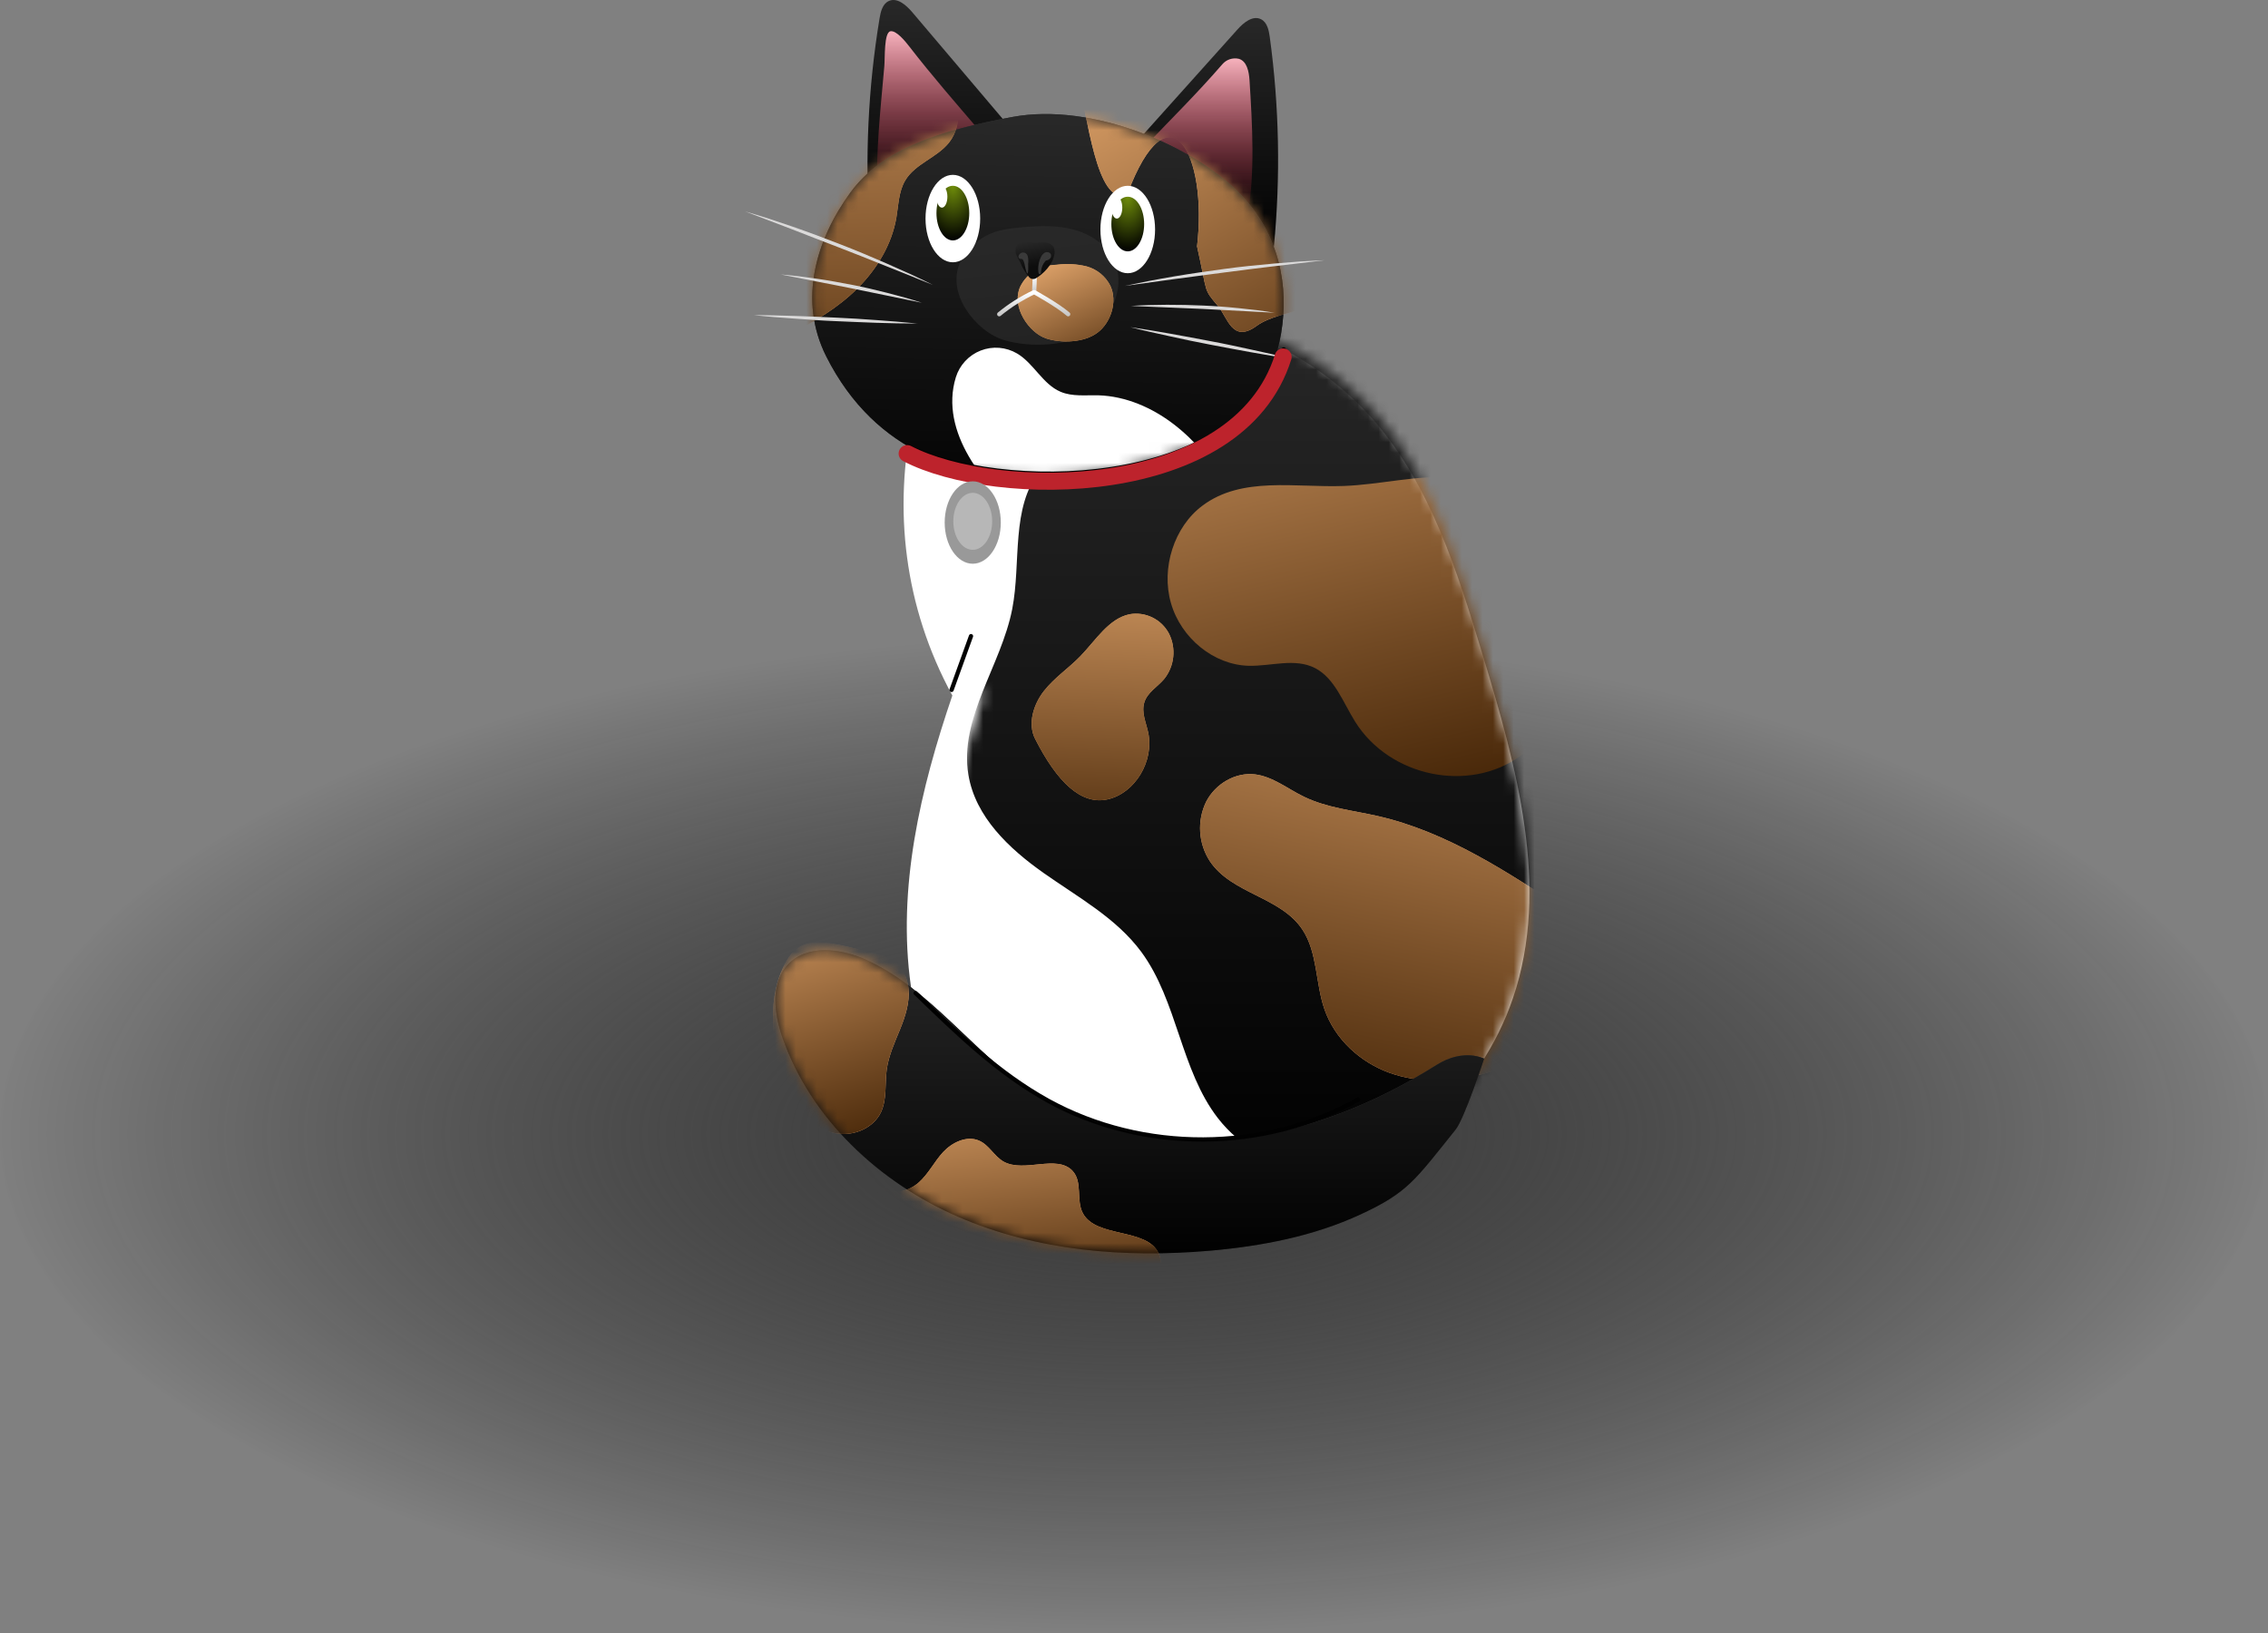 <svg width="218" height="157" viewBox="0 0 218 157" fill="none" xmlns="http://www.w3.org/2000/svg">
<rect x="0" y="0" width="218" height="157" fill="#808080" stroke="none"/>
<ellipse cx="109" cy="109" rx="109" ry="48" fill="url(#paint0_radial_224_329)"/>
<g clip-path="url(#clip0_224_329)">
<path d="M87.733 40.129C85.879 48.901 86.86 58.268 91.539 66.851C88.469 75.837 86.218 85.388 87.555 94.792C88.892 104.196 94.431 113.444 103.194 117.011C110.312 119.909 118.538 118.728 125.612 115.722C134.456 111.966 142.343 105.049 145.43 95.919C149.034 85.281 145.766 73.667 142.504 62.917C140.076 54.927 137.506 46.674 132.034 40.382C126.922 34.553 119.764 30.937 112.059 30.29C104.45 29.692 96.631 32.186 87.733 40.129Z" fill="white"/>
<mask id="mask0_224_329" style="mask-type:luminance" maskUnits="userSpaceOnUse" x="89" y="30" width="59" height="89">
<path d="M90.81 40.128C89.049 48.901 89.98 58.267 94.417 66.851C91.505 75.836 89.379 85.388 90.642 94.792C91.905 104.195 97.158 113.444 105.468 117.01C112.216 119.908 120.012 118.728 126.724 115.721C135.121 111.966 142.585 105.049 145.534 95.919C148.953 85.28 145.87 73.666 142.759 62.917C140.458 54.927 138.023 46.674 132.834 40.381C128.071 34.598 121.121 30.893 113.896 30.289C106.671 29.685 99.237 32.185 90.81 40.128Z" fill="white"/>
</mask>
<g mask="url(#mask0_224_329)">
<path d="M132.766 29.196C129.817 27.209 125.766 28.983 123.24 31.504C120.714 34.024 118.823 37.301 115.77 39.112C110.819 42.055 103.593 40.692 99.983 45.216C97.127 48.783 98.172 54.023 97.295 58.537C96.227 63.996 92.173 68.997 93.083 74.473C93.755 78.522 96.986 81.559 100.295 83.897C103.604 86.235 107.275 88.216 109.7 91.492C113.187 96.216 113.472 102.846 117.073 107.485C121.403 113.059 129.837 114.173 136.108 111.099C142.379 108.025 146.615 101.567 148.536 94.728C150.458 87.888 150.27 80.641 149.793 73.555C149.275 65.879 148.352 58.159 145.829 50.912C143.306 43.664 140.938 34.706 132.766 29.196Z" fill="url(#paint1_linear_224_329)"/>
<path d="M148.14 51.623C147.062 48.047 143.263 46.141 139.743 45.888C136.223 45.634 132.689 46.583 129.145 46.711C124.507 46.879 119.367 45.759 115.578 48.604C112.861 50.628 111.578 54.603 112.555 57.98C113.533 61.358 116.667 63.895 119.995 63.993C122.159 64.054 124.463 63.213 126.411 64.219C128.295 65.194 129.098 67.519 130.26 69.374C133.572 74.662 141.157 76.241 146.111 72.681C151.066 69.121 151.15 61.601 148.14 51.623Z" fill="url(#paint2_linear_224_329)"/>
<path d="M99.502 71.031C98.75 69.567 99.341 67.691 100.349 66.409C101.356 65.126 102.723 64.229 103.849 63.065C105.327 61.54 106.566 59.451 108.588 59.036C109.33 58.908 110.094 59.019 110.77 59.351C111.447 59.684 112.002 60.221 112.357 60.888C112.71 61.587 112.853 62.373 112.77 63.151C112.688 63.93 112.382 64.667 111.89 65.275C111.245 66.031 110.281 66.553 109.989 67.525C109.697 68.497 110.164 69.452 110.365 70.413C110.95 73.163 109.099 76.224 106.499 76.824C103.899 77.425 101.588 75.12 99.502 71.031Z" fill="#D99E66"/>
<path d="M99.502 71.031C98.75 69.567 99.341 67.691 100.349 66.409C101.356 65.126 102.723 64.229 103.849 63.065C105.327 61.54 106.566 59.451 108.588 59.036C109.33 58.908 110.094 59.019 110.77 59.351C111.447 59.684 112.002 60.221 112.357 60.888C112.71 61.587 112.853 62.373 112.77 63.151C112.688 63.93 112.382 64.667 111.89 65.275C111.245 66.031 110.281 66.553 109.989 67.525C109.697 68.497 110.164 69.452 110.365 70.413C110.95 73.163 109.099 76.224 106.499 76.824C103.899 77.425 101.588 75.12 99.502 71.031Z" fill="url(#paint3_linear_224_329)"/>
<path d="M150.696 87.642C144.949 83.826 139.051 79.943 132.42 78.434C130.029 77.891 127.536 77.652 125.313 76.569C123.764 75.813 122.337 74.645 120.644 74.433C118.766 74.2 116.818 75.32 115.924 77.082C115.491 77.981 115.297 78.978 115.362 79.976C115.426 80.973 115.746 81.937 116.29 82.774C118.413 85.939 123.096 86.181 125.195 89.36C126.639 91.543 126.438 94.478 127.298 96.982C128.305 99.914 130.781 102.117 133.569 103.119C136.357 104.121 139.417 104.01 142.282 103.295C145.147 102.58 147.861 101.27 149.87 99.047C151.879 96.823 153.044 93.635 150.696 87.642Z" fill="#E0AA7E"/>
<path d="M150.696 87.642C144.949 83.826 139.051 79.943 132.42 78.434C130.029 77.891 127.536 77.652 125.313 76.569C123.764 75.813 122.337 74.645 120.644 74.433C118.766 74.2 116.818 75.32 115.924 77.082C115.491 77.981 115.297 78.978 115.362 79.976C115.426 80.973 115.746 81.937 116.29 82.774C118.413 85.939 123.096 86.181 125.195 89.36C126.639 91.543 126.438 94.478 127.298 96.982C128.305 99.914 130.781 102.117 133.569 103.119C136.357 104.121 139.417 104.01 142.282 103.295C145.147 102.58 147.861 101.27 149.87 99.047C151.879 96.823 153.044 93.635 150.696 87.642Z" fill="url(#paint4_linear_224_329)"/>
</g>
<path d="M109.382 13.497L118.935 2.845C119.533 2.17 120.419 1.444 121.219 1.853C121.797 2.15 121.958 2.892 122.048 3.54C122.963 10.226 123.096 16.996 122.445 23.713C118.824 19.715 114.689 16.196 109.382 13.497Z" fill="url(#paint5_linear_224_329)"/>
<path d="M110.473 13.638C112.488 11.526 115.148 8.888 117.483 6.185C117.673 5.96 117.92 5.792 118.198 5.697C118.476 5.603 118.775 5.586 119.062 5.649C119.851 5.865 120.049 6.88 120.103 7.7C120.375 12.086 120.65 16.533 119.908 20.859C117.543 17.907 114.493 15.494 110.473 13.638Z" fill="url(#paint6_linear_224_329)"/>
<path d="M96.93 12.073L87.672 1.157C87.091 0.483 86.225 -0.283 85.415 0.105C84.831 0.385 84.649 1.117 84.542 1.768C83.443 8.429 83.124 15.196 83.591 21.932C87.32 18.011 91.569 14.597 96.93 12.073Z" fill="url(#paint7_linear_224_329)"/>
<path d="M94.011 12.406C92.117 10.19 89.557 7.261 87.374 4.433C87.018 3.975 86.151 2.902 85.587 3.006C84.962 3.121 85.073 5.537 85.002 6.353C84.586 11.053 84.21 14.262 84.304 18.925C86.826 16.091 89.896 14.039 94.011 12.406Z" fill="url(#paint8_linear_224_329)"/>
<path d="M97.316 11.242C90.38 12.531 84.821 14.306 81.761 18.483C78.453 23.004 76.696 28.831 79.41 34.24C88.953 53.226 113.735 43.947 117.594 41.663C122.546 38.731 126.906 26.581 119.193 18.631C114.759 14.056 104.995 9.815 97.316 11.242Z" fill="#333333"/>
<path d="M97.316 11.242C90.38 12.531 84.821 14.306 81.761 18.483C78.453 23.004 76.696 28.831 79.41 34.24C88.953 53.226 113.735 43.947 117.594 41.663C122.546 38.731 126.906 26.581 119.193 18.631C114.759 14.056 104.995 9.815 97.316 11.242Z" fill="url(#paint9_linear_224_329)"/>
<mask id="mask1_224_329" style="mask-type:luminance" maskUnits="userSpaceOnUse" x="78" y="10" width="46" height="36">
<path d="M97.316 11.242C90.38 12.531 84.821 14.306 81.761 18.483C78.453 23.004 76.696 28.831 79.41 34.24C88.953 53.226 113.735 43.947 117.594 41.663C122.546 38.731 126.906 26.581 119.193 18.631C114.759 14.056 104.995 9.815 97.316 11.242Z" fill="white"/>
</mask>
<g mask="url(#mask1_224_329)">
<path d="M89.772 7.525C90.322 7.784 90.806 8.165 91.189 8.639C91.572 9.113 91.843 9.668 91.983 10.262C92.122 10.856 92.125 11.474 91.993 12.07C91.861 12.666 91.597 13.224 91.219 13.703C90.057 15.17 87.961 15.727 87.004 17.353C86.376 18.413 86.366 19.715 86.158 20.926C85.711 23.521 84.276 25.88 82.409 27.732C80.541 29.584 78.261 30.961 75.893 32.088C74.885 32.57 73.793 33.016 72.685 32.881C71.264 32.709 70.095 31.568 69.537 30.246C68.98 28.923 68.943 27.432 69.047 25.998C69.42 20.862 71.573 15.805 75.308 12.279C79.043 8.753 84.858 5.213 89.772 7.525Z" fill="#D99E66"/>
<path d="M89.772 7.525C90.322 7.784 90.806 8.165 91.189 8.639C91.572 9.113 91.843 9.668 91.983 10.262C92.122 10.856 92.125 11.474 91.993 12.07C91.861 12.666 91.597 13.224 91.219 13.703C90.057 15.17 87.961 15.727 87.004 17.353C86.376 18.413 86.366 19.715 86.158 20.926C85.711 23.521 84.276 25.88 82.409 27.732C80.541 29.584 78.261 30.961 75.893 32.088C74.885 32.57 73.793 33.016 72.685 32.881C71.264 32.709 70.095 31.568 69.537 30.246C68.98 28.923 68.943 27.432 69.047 25.998C69.42 20.862 71.573 15.805 75.308 12.279C79.043 8.753 84.858 5.213 89.772 7.525Z" fill="url(#paint10_linear_224_329)"/>
<path d="M91.872 36.272C92.051 35.689 92.36 35.154 92.774 34.707C93.189 34.261 93.698 33.914 94.265 33.694C94.832 33.473 95.441 33.384 96.046 33.433C96.652 33.482 97.239 33.668 97.763 33.977C99.372 34.929 100.225 36.933 101.945 37.658C103.077 38.138 104.36 37.966 105.586 37.996C108.21 38.08 110.732 39.177 112.818 40.776C114.904 42.376 116.58 44.454 118.021 46.654C118.636 47.589 119.227 48.611 119.247 49.731C119.274 51.172 118.317 52.494 117.087 53.233C115.858 53.972 114.4 54.212 112.969 54.31C107.854 54.647 102.556 53.213 98.573 49.991C94.589 46.769 90.279 41.502 91.872 36.272Z" fill="white"/>
<path d="M103.715 8.604C104.497 10.318 105.324 20.005 108.343 18.696C112.374 7.919 116.099 14.856 115.061 23.683C116.106 28.342 115.619 27.684 117.077 29.419C118.007 30.519 118.447 33.039 120.798 31.315C123.15 29.591 128.652 29.932 129.632 26.524C130.613 23.116 129.176 18.689 126.304 15.052C123.432 11.415 119.287 8.55 115.024 6.833C110.762 5.115 102.932 6.89 103.715 8.604Z" fill="#E8B185"/>
<path d="M103.715 8.604C104.497 10.318 105.324 20.005 108.343 18.696C112.374 7.919 116.099 14.856 115.061 23.683C116.106 28.342 115.619 27.684 117.077 29.419C118.007 30.519 118.447 33.039 120.798 31.315C123.15 29.591 128.652 29.932 129.632 26.524C130.613 23.116 129.176 18.689 126.304 15.052C123.432 11.415 119.287 8.55 115.024 6.833C110.762 5.115 102.932 6.89 103.715 8.604Z" fill="url(#paint11_linear_224_329)"/>
</g>
<path d="M123.392 33.582C119.052 47.416 95.741 47.308 87.253 42.874" stroke="#010101" stroke-width="0.409" stroke-linecap="round" stroke-linejoin="round"/>
<path d="M91.465 66.311C92.09 64.591 92.712 62.868 93.332 61.145" stroke="#010101" stroke-width="0.409" stroke-linecap="round" stroke-linejoin="round"/>
<path d="M92.351 25.093C90.826 28.13 93.809 31.909 96.56 32.705C99.082 33.434 102.737 33.292 104.907 31.811C107.077 30.329 108.222 27.242 107.02 24.901C106.267 23.439 104.762 22.485 103.18 22.063C101.598 21.641 99.936 21.702 98.307 21.837C97.104 21.938 95.871 22.087 94.803 22.647C93.768 23.208 92.917 24.057 92.351 25.093Z" fill="url(#paint12_linear_224_329)"/>
<path d="M98.062 27.557C97.172 29.537 98.942 32.007 100.568 32.533C102.059 33.016 104.215 32.932 105.495 31.97C106.775 31.008 107.44 28.997 106.725 27.465C106.496 27.013 106.175 26.614 105.784 26.294C105.392 25.974 104.938 25.739 104.451 25.606C103.509 25.373 102.533 25.32 101.572 25.448C100.853 25.472 100.148 25.654 99.506 25.981C98.884 26.355 98.382 26.903 98.062 27.557Z" fill="#D99E66"/>
<path d="M98.062 27.557C97.172 29.537 98.942 32.007 100.568 32.533C102.059 33.016 104.215 32.932 105.495 31.97C106.775 31.008 107.44 28.997 106.725 27.465C106.496 27.013 106.175 26.614 105.784 26.294C105.392 25.974 104.938 25.739 104.451 25.606C103.509 25.373 102.533 25.32 101.572 25.448C100.853 25.472 100.148 25.654 99.506 25.981C98.884 26.355 98.382 26.903 98.062 27.557Z" fill="url(#paint13_linear_224_329)"/>
<path d="M99.419 26.558C99.51 26.659 99.379 27.836 99.419 28.079" stroke="url(#paint14_linear_224_329)" stroke-width="0.409" stroke-linecap="round" stroke-linejoin="round"/>
<path d="M102.673 30.201C101.639 29.304 99.405 28.079 99.405 28.079C98.203 28.646 97.075 29.359 96.046 30.201" stroke="url(#paint15_linear_224_329)" stroke-width="0.409" stroke-linecap="round" stroke-linejoin="round"/>
<path d="M98.901 26.621C98.978 26.721 99.09 26.789 99.213 26.812C99.337 26.835 99.465 26.812 99.573 26.746C100.245 26.358 101.142 25.477 101.326 24.546C101.405 24.278 101.382 23.989 101.262 23.736C101.165 23.603 101.039 23.494 100.894 23.416C100.748 23.339 100.587 23.297 100.423 23.291C100.087 23.261 99.771 23.315 99.445 23.311C98.864 23.311 98.165 23.149 97.796 23.554C97.704 23.671 97.643 23.808 97.617 23.954C97.591 24.1 97.602 24.25 97.648 24.391C97.761 24.674 97.901 24.947 98.065 25.204C98.266 25.719 98.548 26.197 98.901 26.621Z" fill="url(#paint16_linear_224_329)"/>
<path d="M98.707 26.275C98.865 26.379 98.835 25.634 98.825 25.374C98.859 25.111 98.843 24.844 98.778 24.587C98.749 24.498 98.694 24.42 98.62 24.363C98.546 24.306 98.456 24.273 98.362 24.269C98.269 24.265 98.177 24.29 98.098 24.34C98.019 24.39 97.957 24.464 97.921 24.55C97.895 24.602 97.888 24.662 97.901 24.718C97.914 24.775 97.946 24.825 97.992 24.861C98.076 24.908 98.19 24.861 98.277 24.918C98.365 24.976 98.438 25.215 98.469 25.337C98.523 25.655 98.603 25.969 98.707 26.275Z" fill="#3A3A3A"/>
<path d="M100.524 25.043C100.687 25.028 100.838 24.952 100.947 24.83C100.998 24.768 101.028 24.691 101.034 24.611C101.039 24.53 101.02 24.45 100.978 24.381C100.912 24.305 100.822 24.253 100.723 24.235C100.624 24.217 100.522 24.233 100.433 24.28C100.262 24.381 100.127 24.535 100.05 24.719C99.831 25.173 99.749 25.682 99.815 26.183C99.815 26.247 99.846 26.328 99.913 26.345C99.939 26.349 99.965 26.344 99.988 26.331C100.011 26.318 100.03 26.298 100.04 26.274C100.059 26.225 100.067 26.172 100.064 26.119C100.086 25.717 100.249 25.336 100.524 25.043Z" fill="#3A3A3A"/>
<path d="M108.102 27.482C109.68 27.144 111.272 26.837 112.865 26.567C114.457 26.297 116.062 26.071 117.665 25.852C119.267 25.633 120.879 25.471 122.488 25.329L124.906 25.137C125.716 25.093 126.522 25.039 127.332 25.012L122.515 25.585C120.913 25.781 119.307 25.967 117.708 26.186C116.109 26.405 114.507 26.604 112.905 26.82L108.102 27.482Z" fill="#DBDADA"/>
<path d="M108.713 29.406C109.862 29.325 111.017 29.298 112.173 29.294C113.328 29.291 114.48 29.318 115.632 29.369C116.784 29.419 117.937 29.503 119.085 29.622L120.805 29.811C121.38 29.891 121.951 29.962 122.518 30.06L115.616 29.692L108.713 29.406Z" fill="#DBDADA"/>
<path d="M108.643 31.446C109.946 31.632 111.239 31.855 112.536 32.081C113.832 32.307 115.119 32.563 116.412 32.803C117.705 33.042 118.988 33.322 120.271 33.602L122.199 34.028C122.838 34.183 123.479 34.324 124.117 34.49C123.466 34.399 122.817 34.291 122.166 34.189L120.221 33.852C118.928 33.626 117.638 33.37 116.345 33.13C115.051 32.89 113.768 32.61 112.485 32.33C111.202 32.05 109.902 31.767 108.643 31.446Z" fill="#DBDADA"/>
<path d="M89.664 27.381L85.163 25.573C83.662 24.976 82.163 24.365 80.655 23.791C79.147 23.218 77.632 22.62 76.134 22.04L71.6 20.312C72.379 20.535 73.148 20.785 73.921 21.024L76.222 21.797C77.75 22.327 79.265 22.897 80.776 23.484C82.288 24.071 83.779 24.692 85.26 25.343C86.742 25.994 88.216 26.656 89.664 27.381Z" fill="#DBDADA"/>
<path d="M88.609 29.101L81.838 27.711L75.053 26.382C75.63 26.426 76.201 26.493 76.776 26.554L78.492 26.787C79.634 26.952 80.77 27.158 81.902 27.381C83.034 27.603 84.162 27.86 85.281 28.15C86.399 28.44 87.511 28.74 88.609 29.101Z" fill="#DBDADA"/>
<path d="M88.2 31.099C86.883 31.099 85.57 31.069 84.257 31.029C82.943 30.988 81.63 30.917 80.317 30.867C79.003 30.816 77.693 30.718 76.383 30.624L74.415 30.479C73.76 30.414 73.105 30.367 72.453 30.293C73.125 30.293 73.766 30.293 74.425 30.313L76.397 30.367C77.71 30.408 79.02 30.475 80.333 30.529C81.647 30.583 82.957 30.674 84.27 30.769C85.583 30.863 86.89 30.964 88.2 31.099Z" fill="#DBDADA"/>
<path d="M91.747 21.132C91.853 21.468 91.918 21.816 91.942 22.168C91.978 23.281 91.421 24.192 90.695 24.229C89.97 24.266 89.352 23.369 89.311 22.255C89.3 21.925 89.344 21.595 89.442 21.28C89.973 19.59 91.216 19.59 91.747 21.132Z" fill="url(#paint17_linear_224_329)"/>
<path d="M108.179 21.132C108.073 21.468 108.007 21.816 107.984 22.168C107.947 23.281 108.505 24.192 109.23 24.229C109.956 24.266 110.574 23.369 110.614 22.255C110.626 21.925 110.582 21.595 110.483 21.28C109.953 19.59 108.71 19.59 108.179 21.132Z" fill="url(#paint18_linear_224_329)"/>
<path d="M138.09 102.357C132.256 106.024 125.719 108.717 118.874 109.442C112.028 110.168 104.863 108.767 99.15 104.924C93.53 101.132 89.459 95.112 83.305 92.278C80.837 91.141 77.548 90.733 75.711 92.74C74.031 94.562 74.411 97.444 75.231 99.779C77.968 107.573 84.522 113.657 92.072 116.943C99.623 120.229 108.085 120.928 116.28 120.216C121.262 119.781 126.253 118.826 130.791 116.72C135.329 114.615 135.998 113.451 139.914 108.572C140.771 107.502 142.652 101.756 142.652 101.756C142.652 101.756 140.687 100.724 138.09 102.357Z" fill="#333333"/>
<path d="M138.09 102.357C132.256 106.024 125.719 108.717 118.874 109.442C112.028 110.168 104.863 108.767 99.15 104.924C93.53 101.132 89.459 95.112 83.305 92.278C80.837 91.141 77.548 90.733 75.711 92.74C74.031 94.562 74.411 97.444 75.231 99.779C77.968 107.573 84.522 113.657 92.072 116.943C99.623 120.229 108.085 120.928 116.28 120.216C121.262 119.781 126.253 118.826 130.791 116.72C135.329 114.615 135.998 113.451 139.914 108.572C140.771 107.502 142.652 101.756 142.652 101.756C142.652 101.756 140.687 100.724 138.09 102.357Z" fill="url(#paint19_linear_224_329)"/>
<mask id="mask2_224_329" style="mask-type:luminance" maskUnits="userSpaceOnUse" x="74" y="91" width="69" height="30">
<path d="M138.09 102.357C132.256 106.024 125.719 108.717 118.874 109.442C112.028 110.168 104.863 108.767 99.15 104.924C93.53 101.132 89.459 95.112 83.305 92.278C80.837 91.141 77.548 90.733 75.711 92.74C74.031 94.562 74.411 97.444 75.231 99.779C77.968 107.573 84.522 113.657 92.072 116.943C99.623 120.229 108.085 120.928 116.28 120.216C121.262 119.781 126.253 118.826 130.791 116.72C135.329 114.615 135.998 113.451 139.914 108.572C140.771 107.502 142.652 101.756 142.652 101.756C142.652 101.756 140.687 100.724 138.09 102.357Z" fill="white"/>
</mask>
<g mask="url(#mask2_224_329)">
<path d="M84.793 114.148C85.801 114.931 87.383 114.486 88.32 113.649C89.257 112.812 89.801 111.658 90.648 110.741C91.494 109.823 92.901 109.124 94.091 109.627C95.075 110.046 95.542 111.122 96.465 111.652C98.444 112.758 101.591 110.919 103.096 112.546C104.087 113.619 103.408 115.35 104.087 116.618C105.373 119.021 110.197 117.995 111.362 120.451C111.893 121.568 111.272 122.938 110.234 123.694C109.196 124.45 107.842 124.706 106.539 124.868C99.109 125.684 91.175 123.009 84.793 114.148Z" fill="#EAA66C"/>
<path d="M84.793 114.148C85.801 114.931 87.383 114.486 88.32 113.649C89.257 112.812 89.801 111.658 90.648 110.741C91.494 109.823 92.901 109.124 94.091 109.627C95.075 110.046 95.542 111.122 96.465 111.652C98.444 112.758 101.591 110.919 103.096 112.546C104.087 113.619 103.408 115.35 104.087 116.618C105.373 119.021 110.197 117.995 111.362 120.451C111.893 121.568 111.272 122.938 110.234 123.694C109.196 124.45 107.842 124.706 106.539 124.868C99.109 125.684 91.175 123.009 84.793 114.148Z" fill="url(#paint20_linear_224_329)"/>
<path d="M85.055 91.934C86.359 92.271 87.195 93.655 87.326 95.008C87.457 96.361 87.013 97.707 86.506 98.952C85.999 100.197 85.415 101.459 85.23 102.805C85.045 104.151 85.267 105.65 84.676 106.905C83.964 108.403 82.153 109.186 80.517 108.96C78.882 108.733 77.451 107.637 76.513 106.26C75.576 104.884 75.076 103.271 74.737 101.644C74.095 98.571 74.014 95.203 75.546 92.467C77.078 89.731 79.342 90.368 85.055 91.934Z" fill="#F3B687"/>
<path d="M85.055 91.934C86.359 92.271 87.195 93.655 87.326 95.008C87.457 96.361 87.013 97.707 86.506 98.952C85.999 100.197 85.415 101.459 85.23 102.805C85.045 104.151 85.267 105.65 84.676 106.905C83.964 108.403 82.153 109.186 80.517 108.96C78.882 108.733 77.451 107.637 76.513 106.26C75.576 104.884 75.076 103.271 74.737 101.644C74.095 98.571 74.014 95.203 75.546 92.467C77.078 89.731 79.342 90.368 85.055 91.934Z" fill="url(#paint21_linear_224_329)"/>
</g>
<path d="M130.546 105.687C121.5 110.748 109.855 110.812 100.769 105.812C95.956 103.163 91.948 99.283 88.005 95.453" stroke="#010101" stroke-width="0.409" stroke-linecap="round" stroke-linejoin="round"/>
<path d="M123.334 34.308C118.998 48.141 95.683 48.03 87.195 43.596" stroke="#BD232C" stroke-width="1.637" stroke-linecap="round" stroke-linejoin="round"/>
<path d="M93.5 54.185C94.99 54.185 96.197 52.412 96.197 50.224C96.197 48.036 94.99 46.263 93.5 46.263C92.01 46.263 90.803 48.036 90.803 50.224C90.803 52.412 92.01 54.185 93.5 54.185Z" fill="#999999"/>
<path d="M93.5 52.849C94.532 52.849 95.368 51.622 95.368 50.109C95.368 48.596 94.532 47.369 93.5 47.369C92.469 47.369 91.633 48.596 91.633 50.109C91.633 51.622 92.469 52.849 93.5 52.849Z" fill="#B7B7B7"/>
<ellipse cx="91.588" cy="21.008" rx="2.627" ry="4.202" fill="white"/>
<ellipse cx="91.589" cy="20.483" rx="1.576" ry="2.626" fill="url(#paint22_radial_224_329)"/>
<ellipse cx="90.538" cy="18.908" rx="0.525" ry="1.05" fill="white"/>
<ellipse cx="108.399" cy="22.059" rx="2.627" ry="4.202" fill="white"/>
<ellipse cx="108.399" cy="21.534" rx="1.576" ry="2.626" fill="url(#paint23_radial_224_329)"/>
<ellipse cx="107.349" cy="19.959" rx="0.525" ry="1.05" fill="white"/>
</g>
<defs>
<radialGradient id="paint0_radial_224_329" cx="0" cy="0" r="1" gradientUnits="userSpaceOnUse" gradientTransform="translate(109 109) rotate(90) scale(48 109)">
<stop stop-color="#3C3C3C"/>
<stop offset="1" stop-opacity="0"/>
</radialGradient>
<linearGradient id="paint1_linear_224_329" x1="121.531" y1="28.342" x2="121.531" y2="112.778" gradientUnits="userSpaceOnUse">
<stop stop-color="#282828"/>
<stop offset="1" stop-color="#010101"/>
</linearGradient>
<linearGradient id="paint2_linear_224_329" x1="128.36" y1="23.634" x2="140.963" y2="78.782" gradientUnits="userSpaceOnUse">
<stop stop-color="#D99E66"/>
<stop offset="1" stop-color="#3F2003"/>
</linearGradient>
<linearGradient id="paint3_linear_224_329" x1="104.769" y1="52.337" x2="103.475" y2="84.802" gradientUnits="userSpaceOnUse">
<stop stop-color="#D99E66"/>
<stop offset="1" stop-color="#3F2003"/>
</linearGradient>
<linearGradient id="paint4_linear_224_329" x1="132.037" y1="57.248" x2="121.476" y2="109.445" gradientUnits="userSpaceOnUse">
<stop stop-color="#D99E66"/>
<stop offset="1" stop-color="#3F2003"/>
</linearGradient>
<linearGradient id="paint5_linear_224_329" x1="116.116" y1="1.734" x2="116.116" y2="23.713" gradientUnits="userSpaceOnUse">
<stop stop-color="#282828"/>
<stop offset="1" stop-color="#010101"/>
</linearGradient>
<linearGradient id="paint6_linear_224_329" x1="115.43" y1="5.611" x2="115.43" y2="20.859" gradientUnits="userSpaceOnUse">
<stop stop-color="#F6B2BD"/>
<stop offset="1" stop-color="#C40F2D" stop-opacity="0"/>
</linearGradient>
<linearGradient id="paint7_linear_224_329" x1="90.156" y1="0" x2="90.156" y2="21.932" gradientUnits="userSpaceOnUse">
<stop stop-color="#282828"/>
<stop offset="1" stop-color="#010101"/>
</linearGradient>
<linearGradient id="paint8_linear_224_329" x1="89.15" y1="2.999" x2="89.15" y2="18.925" gradientUnits="userSpaceOnUse">
<stop stop-color="#F6B2BD"/>
<stop offset="1" stop-color="#C40F2D" stop-opacity="0"/>
</linearGradient>
<linearGradient id="paint9_linear_224_329" x1="100.519" y1="11.554" x2="99.994" y2="49.894" gradientUnits="userSpaceOnUse">
<stop stop-color="#282828"/>
<stop offset="1" stop-color="#010101"/>
</linearGradient>
<linearGradient id="paint10_linear_224_329" x1="78.499" y1="-2.895" x2="79.872" y2="47.086" gradientUnits="userSpaceOnUse">
<stop stop-color="#D99E66"/>
<stop offset="1" stop-color="#3F2003"/>
</linearGradient>
<linearGradient id="paint11_linear_224_329" x1="113.652" y1="3.151" x2="134.684" y2="40.768" gradientUnits="userSpaceOnUse">
<stop stop-color="#D99E66"/>
<stop offset="1" stop-color="#3F2003"/>
</linearGradient>
<linearGradient id="paint12_linear_224_329" x1="97.499" y1="11" x2="99.722" y2="33.133" gradientUnits="userSpaceOnUse">
<stop stop-color="#2E2E2E"/>
<stop offset="1" stop-color="#232323"/>
</linearGradient>
<linearGradient id="paint13_linear_224_329" x1="101.57" y1="25.21" x2="107.036" y2="37.148" gradientUnits="userSpaceOnUse">
<stop stop-color="#D99E66"/>
<stop offset="1" stop-color="#3F2003"/>
</linearGradient>
<linearGradient id="paint14_linear_224_329" x1="99.431" y1="26.558" x2="99.431" y2="28.079" gradientUnits="userSpaceOnUse">
<stop stop-color="white"/>
<stop offset="1" stop-color="#C8C8C8"/>
</linearGradient>
<linearGradient id="paint15_linear_224_329" x1="99.359" y1="28.079" x2="99.359" y2="30.201" gradientUnits="userSpaceOnUse">
<stop stop-color="white"/>
<stop offset="1" stop-color="#C8C8C8"/>
</linearGradient>
<linearGradient id="paint16_linear_224_329" x1="98.999" y1="20" x2="99.999" y2="25.5" gradientUnits="userSpaceOnUse">
<stop stop-color="#494949"/>
<stop offset="1" stop-color="#0D0D0D"/>
</linearGradient>
<linearGradient id="paint17_linear_224_329" x1="90.626" y1="19.993" x2="90.626" y2="24.23" gradientUnits="userSpaceOnUse">
<stop stop-color="#B5D83E"/>
<stop offset="1" stop-color="#4C5C15"/>
</linearGradient>
<linearGradient id="paint18_linear_224_329" x1="109.299" y1="19.993" x2="109.299" y2="24.23" gradientUnits="userSpaceOnUse">
<stop stop-color="#B5D83E"/>
<stop offset="1" stop-color="#4C5C15"/>
</linearGradient>
<linearGradient id="paint19_linear_224_329" x1="108.592" y1="91.33" x2="108.592" y2="120.469" gradientUnits="userSpaceOnUse">
<stop stop-color="#282828"/>
<stop offset="1" stop-color="#010101"/>
</linearGradient>
<linearGradient id="paint20_linear_224_329" x1="95.802" y1="103.696" x2="98.884" y2="127.824" gradientUnits="userSpaceOnUse">
<stop stop-color="#D99E66"/>
<stop offset="1" stop-color="#3F2003"/>
</linearGradient>
<linearGradient id="paint21_linear_224_329" x1="79.67" y1="83.763" x2="87.888" y2="110.25" gradientUnits="userSpaceOnUse">
<stop stop-color="#D99E66"/>
<stop offset="1" stop-color="#3F2003"/>
</linearGradient>
<radialGradient id="paint22_radial_224_329" cx="0" cy="0" r="1" gradientUnits="userSpaceOnUse" gradientTransform="translate(91.589 17.857) rotate(90) scale(5.252 3.152)">
<stop offset="0.026" stop-color="#6D8A0A"/>
<stop offset="1"/>
</radialGradient>
<radialGradient id="paint23_radial_224_329" cx="0" cy="0" r="1" gradientUnits="userSpaceOnUse" gradientTransform="translate(108.399 18.908) rotate(90) scale(5.252 3.152)">
<stop offset="0.026" stop-color="#6D8A0A"/>
<stop offset="1"/>
</radialGradient>
<clipPath id="clip0_224_329">
<rect width="83" height="125" fill="white" transform="translate(69)"/>
</clipPath>
</defs>
</svg>
